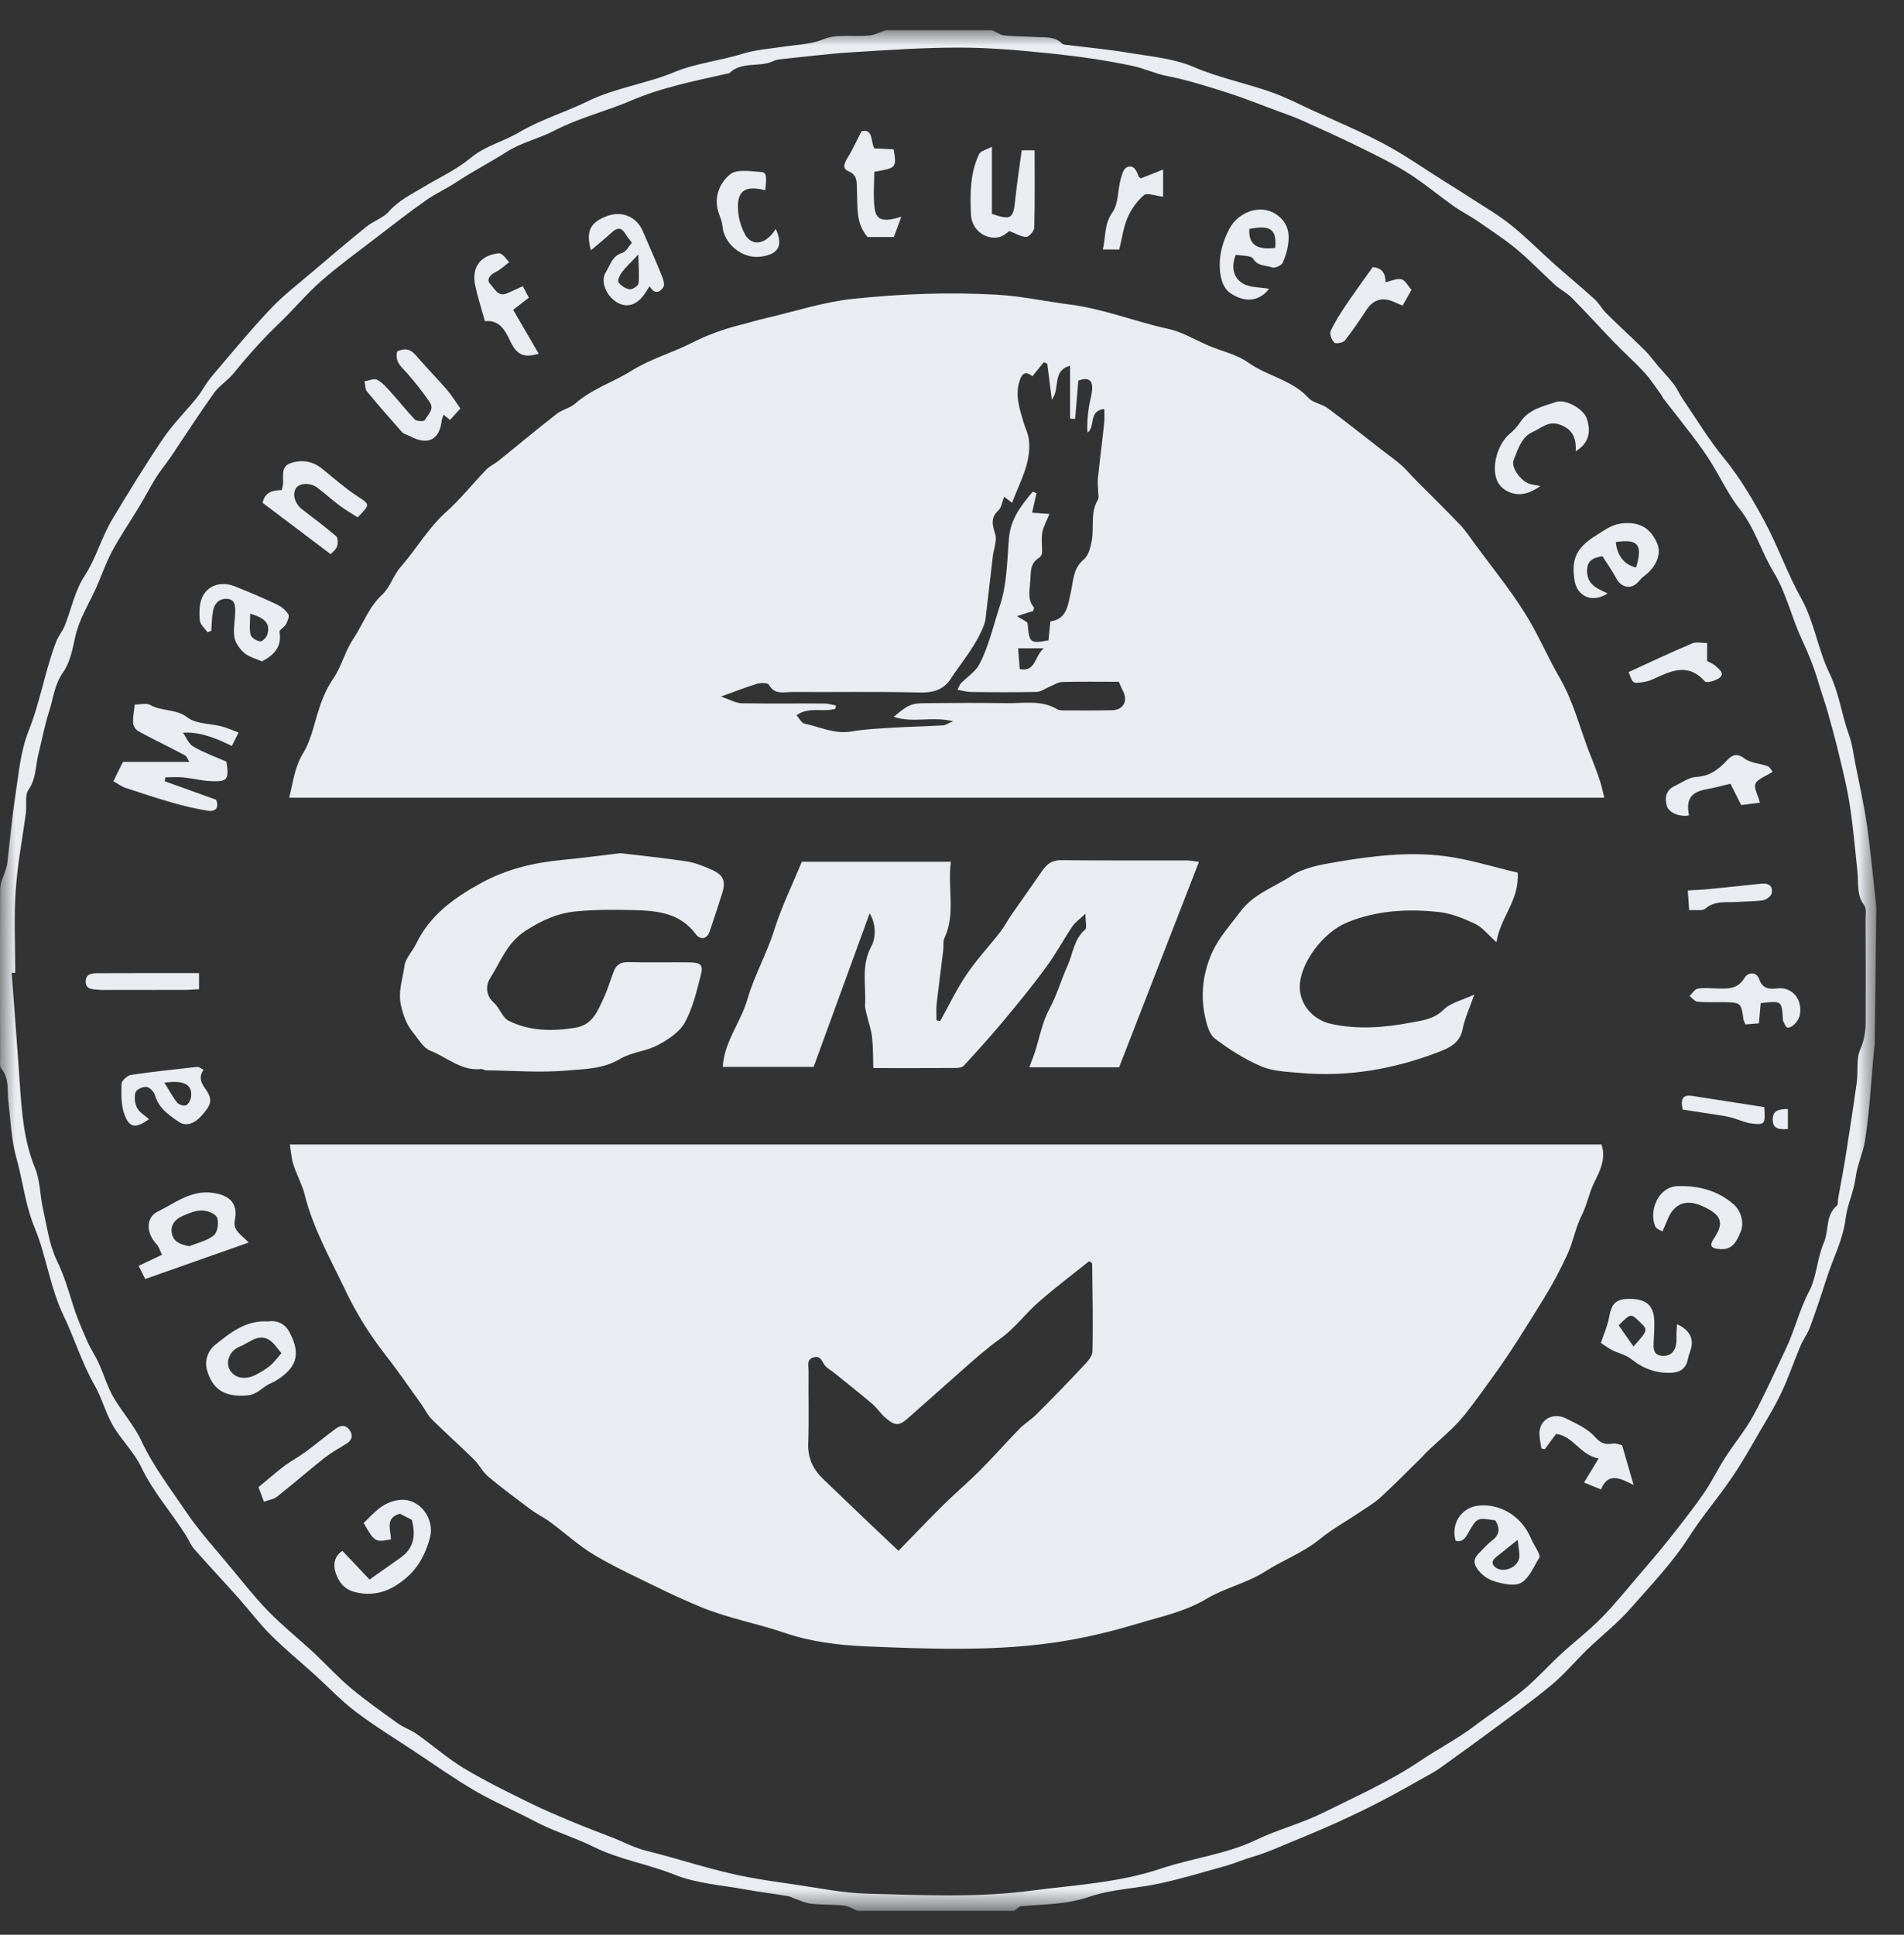 <svg width="63" height="64" viewBox="0 0 63 64" fill="none" xmlns="http://www.w3.org/2000/svg">
<rect x="0" y="0" width="63" height="64" fill="#333333" stroke="none"/>
<mask id="mask0_0_1111" style="mask-type:alpha" maskUnits="userSpaceOnUse" x="0" y="1" width="63" height="63">
<path fill-rule="evenodd" clip-rule="evenodd" d="M0 1H62.084V63.209H0V1Z" fill="white"/>
</mask>
<g mask="url(#mask0_0_1111)">
<path fill-rule="evenodd" clip-rule="evenodd" d="M0.504 32.178C0.464 32.181 0.425 32.181 0.386 32.182C0.476 33.401 0.573 34.617 0.654 35.834C0.722 36.788 0.786 37.73 1.159 38.636C1.33 39.051 1.322 39.541 1.423 39.99C1.555 40.572 1.631 41.185 1.886 41.709C2.11 42.172 2.253 42.641 2.401 43.123C2.528 43.541 2.702 43.946 2.879 44.349C2.988 44.605 3.15 44.834 3.266 45.09C3.434 45.456 3.546 45.855 3.745 46.203C4.031 46.702 4.433 47.142 4.676 47.657C5.074 48.511 5.644 49.248 6.163 50.017C6.606 50.673 7.15 51.264 7.657 51.879C8.056 52.358 8.441 52.852 8.875 53.295C9.323 53.755 9.825 54.164 10.302 54.596C10.364 54.653 10.426 54.709 10.484 54.767C10.863 55.13 11.219 55.517 11.62 55.849C12.117 56.263 12.644 56.636 13.168 57.011C13.359 57.148 13.598 57.224 13.791 57.361C14.316 57.731 14.801 58.16 15.348 58.492C16.049 58.913 16.786 59.272 17.518 59.633C17.997 59.871 18.494 60.077 18.987 60.283C19.425 60.467 19.868 60.629 20.309 60.803C20.662 60.944 21.004 61.129 21.371 61.218C22.505 61.498 23.609 61.883 24.759 62.096C25.214 62.182 25.671 62.249 26.131 62.315C26.994 62.434 27.858 62.623 28.728 62.642C30.533 62.688 32.343 62.778 34.154 62.538C35.587 62.35 37.026 62.279 38.42 61.809C39.455 61.462 40.554 61.344 41.564 60.861C42.281 60.517 43.062 60.321 43.79 59.959C44.882 59.417 45.983 58.929 47.002 58.242C47.588 57.846 48.228 57.519 48.797 57.087C49.324 56.685 49.888 56.33 50.398 55.908C50.844 55.541 51.226 55.105 51.651 54.715C52.095 54.304 52.58 53.938 53.003 53.505C53.452 53.048 53.853 52.541 54.274 52.053C54.585 51.688 54.902 51.324 55.199 50.949C55.598 50.446 55.996 49.941 56.363 49.416C56.629 49.032 56.834 48.603 57.089 48.208C57.39 47.739 57.754 47.307 58.018 46.819C58.407 46.108 58.735 45.361 59.086 44.627C59.384 44.007 59.535 43.334 59.86 42.717C60.115 42.231 60.124 41.623 60.345 41.115C60.522 40.712 60.394 40.209 60.777 39.882C60.827 39.843 60.808 39.718 60.822 39.635C60.906 39.163 60.999 38.693 61.074 38.218C61.201 37.407 61.327 36.597 61.44 35.783C61.487 35.425 61.414 35.025 61.554 34.712C61.686 34.41 61.728 34.127 61.731 33.822C61.736 32.682 61.733 31.541 61.728 30.402C61.728 30.247 61.762 30.049 61.683 29.945C61.425 29.608 61.501 29.221 61.462 28.855C61.383 28.119 61.321 27.381 61.209 26.652C61.128 26.098 60.99 25.547 60.858 25C60.744 24.512 60.608 24.03 60.475 23.549C60.382 23.22 60.264 22.901 60.169 22.575C60.023 22.076 59.832 21.602 59.608 21.125C59.272 20.404 59.106 19.61 58.677 18.91C58.274 18.244 58.068 17.474 57.567 16.843C57.191 16.369 56.93 15.803 56.607 15.283C56.434 15.005 56.242 14.739 56.046 14.479C55.715 14.043 55.376 13.617 55.039 13.185C55.009 13.146 54.994 13.095 54.964 13.056C54.784 12.812 54.621 12.555 54.42 12.332C54.1 11.986 53.743 11.668 53.415 11.329C52.944 10.841 52.49 10.339 52.016 9.86C51.854 9.694 51.635 9.585 51.461 9.431C51.026 9.035 50.616 8.603 50.165 8.23C49.747 7.886 49.287 7.588 48.842 7.282C48.606 7.12 48.348 6.993 48.115 6.831C47.591 6.458 47.097 6.043 46.556 5.703C46.031 5.375 45.471 5.106 44.918 4.834C44.304 4.532 43.678 4.251 43.056 3.973C42.809 3.861 42.551 3.777 42.299 3.681C41.734 3.474 41.177 3.247 40.608 3.065C39.942 2.854 39.275 2.641 38.594 2.509C38.207 2.433 37.857 2.262 37.489 2.184C36.603 1.993 35.699 1.867 34.796 1.772C33.787 1.668 32.769 1.575 31.757 1.575C30.551 1.573 29.348 1.657 28.145 1.732C27.357 1.783 26.571 1.884 25.785 1.965C25.719 1.971 25.649 1.991 25.587 2.021C25.124 2.24 24.543 2.018 24.131 2.42C23.029 2.672 21.927 2.877 20.867 3.334C20.039 3.687 19.148 3.9 18.337 4.324C17.832 4.587 17.249 4.714 16.775 5.016C16.233 5.364 15.661 5.656 15.126 6.009C14.789 6.234 14.419 6.399 14.091 6.629C13.541 7.016 13.009 7.431 12.476 7.841C11.856 8.317 11.219 8.78 10.63 9.293C10.14 9.725 9.716 10.239 9.242 10.69C8.692 11.216 8.191 11.78 7.711 12.37C7.523 12.6 7.251 12.759 7.083 12.998C6.592 13.684 6.135 14.395 5.666 15.092C5.627 15.149 5.588 15.201 5.549 15.258C5.417 15.441 5.274 15.617 5.156 15.807C4.965 16.122 4.794 16.445 4.607 16.759C4.307 17.255 3.978 17.732 3.706 18.241C3.482 18.657 3.339 19.111 3.137 19.541C2.896 20.053 2.599 20.535 2.481 21.105C2.397 21.5 2.307 21.936 2.079 22.253C1.799 22.651 1.766 23.099 1.628 23.526C1.477 23.991 1.387 24.48 1.267 24.959C1.171 25.349 1.199 25.759 0.943 26.122C0.815 26.308 0.891 26.628 0.857 26.886C0.742 27.752 0.573 28.613 0.518 29.485C0.458 30.377 0.504 31.28 0.504 32.178ZM62.031 34.538C62.017 34.667 62.006 34.797 61.991 34.928C61.904 35.867 61.858 36.816 61.706 37.748C61.641 38.151 61.45 38.538 61.397 38.968C61.338 39.419 61.125 39.85 61.069 40.303C60.984 41.004 60.656 41.614 60.446 42.267C60.27 42.818 60.087 43.364 59.888 43.906C59.81 44.118 59.667 44.303 59.577 44.514C59.361 45.025 59.185 45.554 58.949 46.056C58.728 46.523 58.455 46.965 58.194 47.414C57.905 47.91 57.622 48.419 57.294 48.892C56.848 49.548 56.326 50.154 55.9 50.819C55.342 51.694 54.627 52.434 53.951 53.206C53.522 53.697 53.001 54.102 52.526 54.557C52.122 54.95 51.758 55.388 51.326 55.746C50.661 56.297 49.957 56.798 49.265 57.312C48.727 57.712 48.183 58.099 47.638 58.492C47.557 58.55 47.47 58.605 47.38 58.654C46.845 58.952 46.312 59.261 45.768 59.544C44.831 60.035 43.869 60.467 42.888 60.864C42.411 61.057 41.945 61.279 41.446 61.422C41.154 61.507 40.871 61.63 40.579 61.715C39.85 61.919 39.127 62.138 38.389 62.3C37.607 62.471 36.776 62.49 36.027 62.749C35.287 63.002 34.553 62.99 33.807 63.053C33.72 63.057 33.641 63.154 33.557 63.209H28.374C28.226 63.148 28.083 63.053 27.931 63.035C27.569 62.995 27.205 63.016 26.846 62.974C26.65 62.953 26.465 62.861 26.274 62.797C26.212 62.775 26.15 62.733 26.086 62.724C25.611 62.645 25.135 62.587 24.664 62.502C23.873 62.356 23.043 62.306 22.314 62.011C21.431 61.656 20.477 61.51 19.642 61.092C18.99 60.77 18.298 60.571 17.661 60.23C17.014 59.889 16.338 59.599 15.706 59.233C15.02 58.831 14.369 58.368 13.704 57.928C13.057 57.499 12.389 57.093 11.772 56.624C11.286 56.257 10.866 55.807 10.414 55.398C9.927 54.959 9.419 54.541 8.956 54.081C8.574 53.699 8.252 53.267 7.893 52.864C7.408 52.319 6.909 51.789 6.427 51.242C6.317 51.118 6.255 50.959 6.168 50.816C5.689 50.044 5.071 49.368 4.674 48.532C4.439 48.036 4.015 47.636 3.737 47.157C3.493 46.733 3.369 46.242 3.128 45.819C2.707 45.087 2.469 44.279 2.108 43.531C1.653 42.587 1.535 41.55 1.146 40.611C0.834 39.858 0.759 39.074 0.545 38.313C0.371 37.711 0.352 37.059 0.276 36.431C0.232 36.062 0.316 35.672 0.041 35.346C-0.016 35.282 0.004 35.148 0.004 35.044C0.001 33.161 -0.004 31.277 0.007 29.395C0.007 29.204 0.11 29.011 0.17 28.82C0.192 28.739 0.229 28.657 0.239 28.573C0.326 27.841 0.389 27.105 0.5 26.375C0.615 25.631 0.674 24.855 0.949 24.171C1.333 23.206 1.49 22.183 1.86 21.223C1.931 21.038 2.068 20.881 2.142 20.698C2.36 20.151 2.478 19.541 2.794 19.058C3.185 18.457 3.358 17.773 3.718 17.174C4.256 16.279 4.803 15.384 5.389 14.518C5.717 14.033 6.144 13.611 6.514 13.155C6.69 12.931 6.821 12.672 7.004 12.454C7.647 11.697 8.28 10.928 8.962 10.207C9.382 9.761 9.879 9.386 10.347 8.985C10.936 8.483 11.525 7.981 12.128 7.496C12.36 7.308 12.681 7.21 12.871 6.993C13.193 6.626 13.611 6.43 14.01 6.189C14.537 5.872 15.108 5.611 15.577 5.221C16.06 4.82 16.649 4.688 17.159 4.386C17.886 3.956 18.693 3.718 19.44 3.353C20.364 2.902 21.38 2.773 22.306 2.388C23.04 2.086 23.815 2.013 24.555 1.783C24.989 1.645 25.46 1.615 25.917 1.545C26.369 1.474 26.81 1.477 27.264 1.292C27.701 1.116 28.251 1.225 28.75 1.177C28.941 1.16 29.12 1.062 29.309 1H32.831C32.963 1.059 33.092 1.155 33.226 1.172C33.568 1.208 33.916 1.202 34.261 1.225C34.564 1.244 34.886 1.191 35.139 1.441C35.178 1.483 35.268 1.48 35.335 1.489C36.017 1.575 36.701 1.637 37.377 1.752C38.083 1.87 38.826 1.931 39.472 2.206C40.35 2.585 41.28 2.759 42.164 3.084C42.57 3.233 42.955 3.432 43.348 3.614C44.166 3.99 45.002 4.338 45.796 4.761C46.485 5.126 47.125 5.58 47.787 5.995C48.087 6.18 48.385 6.366 48.679 6.559C49.124 6.848 49.585 7.114 49.997 7.445C50.499 7.846 50.95 8.309 51.433 8.738C51.873 9.131 52.33 9.504 52.768 9.902C52.913 10.033 53.006 10.223 53.147 10.361C53.567 10.777 54.004 11.175 54.425 11.589C54.591 11.755 54.728 11.947 54.879 12.126C55.051 12.325 55.233 12.512 55.39 12.72C55.499 12.866 55.569 13.037 55.673 13.188C56.122 13.845 56.534 14.534 57.036 15.146C57.577 15.805 58.001 16.532 58.397 17.268C58.837 18.09 59.145 18.98 59.597 19.79C60.039 20.584 60.15 21.489 60.539 22.282C60.856 22.933 60.935 23.636 61.176 24.299C61.285 24.599 61.324 24.927 61.386 25.244C61.521 25.927 61.675 26.605 61.773 27.29C61.9 28.172 61.978 29.061 62.084 30.012L62.031 34.538Z" fill="#E9ECF0"/>
</g>
<path fill-rule="evenodd" clip-rule="evenodd" d="M33.74 22.133C34.278 22.237 34.222 21.707 34.537 21.446H33.687C33.707 21.687 33.72 21.878 33.74 22.133ZM31.681 22.817C31.746 22.691 31.761 22.637 31.794 22.604C31.999 22.394 32.273 22.222 32.405 21.976C32.725 21.364 32.871 20.677 33.087 20.029C33.322 19.325 33.322 18.543 33.386 17.791C33.443 17.152 33.8 16.709 34.172 16.263C34.215 16.28 34.254 16.297 34.296 16.314C34.248 16.524 34.2 16.734 34.15 16.961C34.329 16.975 34.495 16.987 34.724 17.001C34.629 17.239 34.52 17.424 34.486 17.623C34.45 17.842 34.489 18.072 34.477 18.296C34.475 18.352 34.422 18.428 34.369 18.459C34.074 18.644 34.113 18.93 34.091 19.222C34.071 19.53 33.984 19.83 34.215 20.099C34.225 20.113 34.197 20.161 34.183 20.215C34.13 20.231 34.065 20.248 34.001 20.268C33.927 20.29 33.855 20.316 33.65 20.383C33.827 20.501 33.993 20.557 34.001 20.627C34.057 21.269 34.08 21.294 34.691 21.182C34.711 20.991 34.73 20.789 34.756 20.554C35.308 20.484 35.336 20.007 35.431 19.595C35.518 19.208 35.502 18.804 35.863 18.504C36.02 18.375 36.085 18.097 36.127 17.876C36.205 17.43 36.071 16.953 36.329 16.529C36.368 16.468 36.34 16.361 36.337 16.277C36.335 16.131 36.312 15.986 36.326 15.842C36.39 15.222 36.471 14.603 36.536 13.983C36.553 13.834 36.539 13.686 36.539 13.529C35.998 13.591 36.261 14.104 35.984 14.311C35.962 14.019 35.989 13.739 36.031 13.464C36.059 13.262 36.127 13.066 36.138 12.867C36.155 12.55 35.984 12.48 35.68 12.589C35.644 13.007 35.608 13.43 35.574 13.857L35.406 13.848V12.095C34.792 12.28 35.097 12.839 34.803 13.22C34.747 12.763 34.699 12.399 34.652 12.034C34.615 12.014 34.576 11.997 34.54 11.981C34.416 12.129 34.296 12.28 34.161 12.446C33.953 12.286 33.824 12.314 33.734 12.603C33.583 13.08 33.734 13.509 33.861 13.949C33.92 14.154 34.026 14.353 34.046 14.564C34.125 15.318 33.74 15.952 33.488 16.631C33.384 16.555 33.311 16.499 33.224 16.434C33.154 16.613 33.135 16.793 33.036 16.883C32.759 17.133 32.845 17.393 32.932 17.676C32.961 17.769 32.949 17.876 32.935 17.974C32.916 18.109 32.871 18.24 32.854 18.372C32.77 19.07 32.694 19.769 32.61 20.467C32.601 20.551 32.574 20.635 32.543 20.714C32.296 21.339 31.867 21.849 31.494 22.396C31.482 22.41 31.477 22.427 31.469 22.441C31.217 22.825 30.874 22.921 30.414 22.907C29.017 22.873 27.618 22.899 26.219 22.89C25.947 22.887 25.633 22.999 25.441 22.649C25.405 22.584 25.176 22.582 25.054 22.618C24.693 22.724 24.343 22.867 23.857 23.041C24.146 23.139 24.34 23.258 24.536 23.263C25.445 23.28 26.359 23.266 27.27 23.271C27.399 23.271 27.528 23.314 27.66 23.336C27.654 23.372 27.648 23.409 27.643 23.445C27.239 23.571 26.768 23.361 26.356 23.661C26.457 23.774 26.524 23.916 26.614 23.936C27.128 24.043 27.61 24.292 28.168 24.197C28.636 24.115 29.118 24.099 29.595 24.068C30.128 24.037 30.664 24.026 31.2 23.995C31.278 23.992 31.353 23.936 31.539 23.858C30.832 23.686 30.207 23.927 29.57 23.712C30.061 23.305 30.144 23.263 30.641 23.26C31.522 23.252 32.402 23.246 33.283 23.26C33.858 23.271 34.455 23.139 34.997 23.47C35.05 23.501 35.132 23.499 35.198 23.499C35.734 23.499 36.27 23.507 36.805 23.493C37.178 23.482 37.333 23.179 37.15 22.842C37.103 22.756 37.069 22.66 37.021 22.553C36.393 22.553 35.771 22.542 35.153 22.559C35.013 22.562 34.876 22.654 34.739 22.711C34.593 22.769 34.453 22.882 34.306 22.887C33.581 22.904 32.857 22.899 32.131 22.89C32.002 22.89 31.873 22.851 31.681 22.817ZM9.568 26.387C9.703 25.854 9.748 25.372 10.028 24.918C10.261 24.539 10.368 24.073 10.497 23.636C10.623 23.218 10.768 22.825 11.024 22.452C11.299 22.057 11.411 21.55 11.68 21.149C12.009 20.66 12.193 20.091 12.644 19.671C12.906 19.429 13.015 19.031 13.254 18.759C13.778 18.162 14.171 17.461 14.773 16.925C15.247 16.501 15.646 15.994 16.089 15.534C16.201 15.416 16.364 15.349 16.493 15.245C17.135 14.726 17.768 14.199 18.42 13.691C18.601 13.548 18.86 13.501 19.034 13.349C19.583 12.864 20.279 12.648 20.882 12.272C21.515 11.874 22.222 11.68 22.873 11.35C23.386 11.089 23.911 10.895 24.466 10.755C24.763 10.682 25.054 10.59 25.352 10.522C26.308 10.3 27.234 9.992 28.223 9.885C29.808 9.72 31.39 9.658 32.974 9.748C33.791 9.793 34.601 9.972 35.415 10.076C36.531 10.219 37.574 10.646 38.665 10.881C39.131 10.985 39.556 11.251 40.003 11.439C40.437 11.622 40.926 11.725 41.299 11.992C41.935 12.446 42.757 12.564 43.303 13.17C43.449 13.329 43.735 13.358 43.921 13.495C44.543 13.955 45.146 14.437 45.758 14.911C45.957 15.066 46.167 15.209 46.354 15.377C46.529 15.528 46.678 15.711 46.84 15.873C47.331 16.37 47.83 16.855 48.312 17.36C48.495 17.55 48.64 17.778 48.801 17.993C49.437 18.863 50.127 19.687 50.665 20.633C50.996 21.216 51.262 21.827 51.596 22.402C52.045 23.168 52.256 24.017 52.566 24.834C52.696 25.17 52.839 25.509 52.948 25.857C52.999 26.014 53.032 26.177 53.083 26.387H9.568Z" fill="#E9ECF0"/>
<path fill-rule="evenodd" clip-rule="evenodd" d="M36.078 41.736C36.061 41.733 36.036 41.722 36.027 41.728C35.473 42.171 34.903 42.6 34.37 43.068C33.927 43.455 33.571 43.946 33.097 44.282C32.623 44.622 32.194 45.006 31.762 45.39C31.198 45.892 30.629 46.392 30.062 46.896C29.76 47.169 29.625 47.179 29.306 46.907C29.145 46.77 29.028 46.582 28.868 46.445C28.453 46.091 28.023 45.755 27.603 45.413C27.485 45.318 27.334 45.244 27.261 45.121C27.177 44.981 27.129 44.846 26.93 44.897C26.681 44.961 26.753 45.166 26.753 45.323C26.745 46.133 26.77 46.947 26.742 47.755C26.725 48.24 26.908 48.61 27.241 48.929C27.645 49.317 28.049 49.706 28.456 50.093C28.882 50.5 29.31 50.904 29.729 51.299C30.256 50.761 30.733 50.256 31.229 49.768C31.622 49.378 32.049 49.019 32.44 48.627C32.878 48.186 33.288 47.718 33.72 47.275C33.896 47.092 34.12 46.961 34.298 46.781C34.819 46.262 35.332 45.736 35.834 45.197C35.969 45.057 36.145 44.872 36.148 44.703C36.171 43.741 36.148 42.777 36.138 41.812C36.138 41.787 36.098 41.761 36.078 41.736ZM9.59 37.858H52.989C53.16 38.332 52.913 38.783 52.745 39.125C52.574 39.476 52.513 39.854 52.339 40.196C52.134 40.6 52.056 41.069 51.867 41.484C51.632 41.994 51.365 42.496 51.068 42.976C50.532 43.845 49.994 44.72 49.393 45.548C49.097 45.96 48.797 46.378 48.482 46.776C48.112 47.244 47.627 47.626 47.195 48.044C47.144 48.091 47.105 48.144 47.057 48.192C46.6 48.641 46.152 49.098 45.681 49.53C45.474 49.72 45.224 49.866 44.988 50.026C44.551 50.32 44.079 50.579 43.673 50.912C43.12 51.361 42.456 51.602 41.875 51.975C41.25 52.374 40.535 52.522 39.929 52.884C39.211 53.313 38.423 53.473 37.66 53.703C36.724 53.986 35.772 54.211 34.788 54.348C32.735 54.628 30.691 54.544 28.643 54.46C27.743 54.421 26.812 54.306 25.965 54.014C25.037 53.697 24.066 53.526 23.163 53.148C22.731 52.968 22.306 52.778 21.885 52.572C21.141 52.208 20.382 51.863 19.669 51.44C19.147 51.131 18.69 50.705 18.197 50.343C17.998 50.194 17.767 50.085 17.568 49.939C17.092 49.583 16.615 49.23 16.158 48.848C15.973 48.691 15.857 48.453 15.683 48.279C15.226 47.83 14.747 47.404 14.293 46.955C14.152 46.818 14.068 46.63 13.954 46.47C13.556 45.918 13.174 45.354 12.754 44.821C12.231 44.151 11.789 43.441 11.424 42.675C10.931 41.635 10.358 40.637 10.075 39.495C9.997 39.187 9.814 38.856 9.708 38.525C9.643 38.323 9.632 38.107 9.59 37.858Z" fill="#E9ECF0"/>
<path fill-rule="evenodd" clip-rule="evenodd" d="M39.671 28.511C38.782 30.794 37.909 33.036 37.029 35.306H34.057C34.126 35.117 34.189 34.974 34.235 34.828C34.393 34.346 34.48 33.825 34.718 33.385C34.968 32.925 35.106 32.428 35.318 31.957C35.503 31.553 35.528 31.073 35.904 30.752C35.972 30.695 35.915 30.495 35.915 30.224C35.708 30.421 35.566 30.518 35.476 30.654C35.181 31.093 34.932 31.564 34.617 31.988C34.18 32.589 33.708 33.163 33.234 33.733C32.803 34.252 32.349 34.754 31.894 35.249C31.838 35.312 31.709 35.328 31.613 35.328C30.733 35.334 29.853 35.331 28.897 35.331C28.885 34.974 28.891 34.636 28.854 34.303C28.829 34.069 28.744 33.844 28.692 33.617C28.66 33.486 28.615 33.349 28.624 33.217C28.658 32.577 28.489 31.934 28.831 31.302C28.983 31.02 28.997 30.578 28.775 30.212C28.155 31.913 27.547 33.578 26.922 35.291H23.915C23.963 34.456 24.516 33.809 24.734 33.045C24.958 32.266 25.374 31.546 25.62 30.758C25.861 29.991 26.221 29.259 26.532 28.506H31.462C31.348 29.375 31.628 30.212 31.252 31.026C31.195 31.143 31.227 31.299 31.21 31.436C31.137 32.031 31.059 32.624 30.991 33.218C30.972 33.395 30.988 33.575 30.988 33.752C31.027 33.761 31.069 33.769 31.108 33.778C31.398 33.261 31.653 32.719 31.984 32.233C32.315 31.741 32.725 31.306 33.089 30.838C33.232 30.657 33.338 30.445 33.47 30.256C33.81 29.767 34.154 29.288 34.491 28.797C34.646 28.573 34.817 28.451 35.113 28.454C36.496 28.468 37.876 28.46 39.259 28.462C39.391 28.462 39.52 28.491 39.671 28.511Z" fill="#E9ECF0"/>
<path fill-rule="evenodd" clip-rule="evenodd" d="M20.525 28.222C21.249 28.309 21.983 28.382 22.71 28.492C22.99 28.534 23.265 28.645 23.529 28.761C23.941 28.94 24.025 29.139 23.893 29.557C23.761 29.978 23.622 30.395 23.481 30.811C23.4 31.055 23.184 31.119 23.018 30.895C22.505 30.21 21.77 30.126 21.016 30.107C20.363 30.09 19.704 30.084 19.053 30.149C18.45 30.208 17.922 30.443 17.387 30.791C16.761 31.198 16.565 31.82 16.214 32.364C16.083 32.569 16.052 32.911 16.333 33.161C16.529 33.332 16.619 33.66 16.832 33.766C17.524 34.112 18.276 34.12 19.036 33.996C19.608 33.904 19.774 33.447 19.973 33.018C20.107 32.729 20.197 32.42 20.312 32.123C20.396 31.907 20.547 31.82 20.792 31.826C21.464 31.843 22.138 31.826 22.811 31.834C23.189 31.84 23.276 31.915 23.189 32.255C23.049 32.793 22.921 33.357 22.654 33.834C22.474 34.154 22.093 34.398 21.754 34.577C21.367 34.779 20.884 34.807 20.514 35.029C19.953 35.365 19.334 35.362 18.745 35.413C17.861 35.489 16.963 35.415 16.075 35.404C16.024 35.402 15.973 35.357 15.926 35.362C15.267 35.438 14.793 34.972 14.238 34.757C14.004 34.664 13.845 34.372 13.669 34.159C13.458 33.898 13.348 33.61 13.27 33.267C13.161 32.796 13.329 32.384 13.382 31.955C13.416 31.697 13.649 31.47 13.769 31.22C14.223 30.278 15.014 29.706 15.903 29.218C16.755 28.749 17.662 28.534 18.616 28.444C19.247 28.385 19.875 28.298 20.525 28.222Z" fill="#E9ECF0"/>
<path fill-rule="evenodd" clip-rule="evenodd" d="M50.217 28.866C50.279 29.797 49.634 30.346 49.517 31.168C49.225 30.91 49.048 30.674 48.812 30.561C48.434 30.383 48.024 30.215 47.612 30.169C46.579 30.058 45.556 30.11 44.571 30.515C43.789 30.834 43.015 31.852 43.007 32.635C43.001 33.245 43.461 33.745 44.05 33.871C44.928 34.062 45.8 33.992 46.655 33.831C47.023 33.764 47.435 33.725 47.761 33.404C47.999 33.167 48.386 33.084 48.781 32.901C48.624 33.352 48.465 33.691 48.395 34.045C48.313 34.467 48.004 34.639 47.688 34.766C46.176 35.358 44.609 35.641 42.982 35.489C42.558 35.45 42.104 35.437 41.723 35.27C41.181 35.038 40.668 34.712 40.196 34.353C40.012 34.214 39.93 33.891 39.874 33.636C39.711 32.898 39.81 32.156 40.118 31.485C40.343 30.997 40.724 30.581 41.049 30.145C41.482 29.567 42.174 29.34 42.746 28.963C43.153 28.695 43.699 28.605 44.198 28.517C45.388 28.316 46.594 28.165 47.797 28.319C48.599 28.419 49.384 28.672 50.217 28.866Z" fill="#E9ECF0"/>
<path fill-rule="evenodd" clip-rule="evenodd" d="M6.262 25.203C6.214 25.127 6.186 25.02 6.121 24.987C5.612 24.715 5.089 24.465 4.581 24.19C4.495 24.145 4.41 24.016 4.406 23.921C4.391 23.736 4.433 23.548 4.458 23.307C4.644 23.307 4.843 23.245 4.966 23.318C5.353 23.537 5.819 23.439 6.208 23.736C6.491 23.952 6.954 23.93 7.333 24.028C7.518 24.076 7.695 24.16 7.894 24.232C7.793 24.434 7.726 24.566 7.672 24.676C7.125 24.406 6.593 24.199 6.054 24.238C6.163 24.39 6.242 24.608 6.394 24.695C6.741 24.897 7.125 25.035 7.493 25.194C7.582 25.789 7.535 25.862 6.98 25.839C6.674 25.826 6.371 25.747 6.063 25.716C5.866 25.699 5.667 25.713 5.471 25.713C5.465 25.755 5.456 25.8 5.451 25.842C6.009 26.044 6.568 26.244 7.154 26.456C7.249 26.712 7.148 26.857 6.881 26.818C6.494 26.759 6.108 26.667 5.732 26.56C5.199 26.409 4.674 26.235 4.15 26.061C4.01 26.014 3.884 25.915 3.752 25.842C3.864 25.615 3.967 25.402 4.069 25.203H6.262Z" fill="#E9ECF0"/>
<path fill-rule="evenodd" clip-rule="evenodd" d="M6.263 41.223C6.541 41.111 6.855 41.044 7.076 40.864C7.2 40.766 7.247 40.443 7.183 40.278C7.135 40.149 6.864 40.045 6.687 40.042C6.476 40.037 6.255 40.129 6.056 40.216C5.803 40.323 5.626 40.519 5.688 40.808C5.747 41.083 5.969 41.17 6.263 41.223ZM8.229 41.102C7.069 41.512 5.977 41.896 4.805 42.308C4.743 42.185 4.676 42.05 4.586 41.874C4.774 41.787 5.037 41.66 5.361 41.506C5.307 41.4 5.268 41.254 5.178 41.156C4.841 40.8 4.811 40.278 5.217 40.079C5.792 39.798 6.323 39.355 7.048 39.459C7.598 39.537 7.881 39.809 7.772 40.354C7.701 40.71 7.963 40.819 8.229 41.102Z" fill="#E9ECF0"/>
<path fill-rule="evenodd" clip-rule="evenodd" d="M13.627 50.275C13.492 50.205 13.357 50.138 13.231 50.073C12.727 50.213 12.932 50.614 12.937 50.92C12.409 51.021 12.393 51.007 12.033 50.379C12.388 50.031 12.701 49.647 13.276 49.613C13.915 49.58 14.378 50.258 14.232 50.841C14.114 51.31 13.898 51.756 13.567 52.078C13.068 52.564 12.457 52.861 11.714 52.656C11.381 52.564 11.206 52.325 11.108 52.033C11.007 51.736 11.077 51.467 11.33 51.301C11.63 51.616 11.919 51.921 12.228 52.25C12.601 51.986 12.929 51.753 13.254 51.526C13.686 51.223 13.767 50.805 13.627 50.275Z" fill="#E9ECF0"/>
<path fill-rule="evenodd" clip-rule="evenodd" d="M32.82 4.855V7.076C33.457 7.289 33.527 7.239 33.591 6.619C33.647 6.075 33.731 5.533 33.807 4.973H34.233C34.233 5.848 34.245 6.689 34.222 7.53C34.219 7.64 34.053 7.833 33.962 7.836C33.796 7.841 33.628 7.73 33.397 7.643C33.347 7.673 33.21 7.813 33.052 7.847C32.588 7.942 32.147 7.586 32.128 7.098C32.099 6.414 32.093 5.724 32.402 5.09C32.45 4.989 32.633 4.956 32.82 4.855Z" fill="#E9ECF0"/>
<path fill-rule="evenodd" clip-rule="evenodd" d="M8.689 16.632C8.773 16.254 9.048 16.22 9.323 16.212C9.339 16.138 9.356 16.091 9.362 16.04C9.396 15.782 9.267 15.443 9.612 15.322C9.982 15.194 10.349 15.25 10.671 15.513C11.043 15.819 11.404 16.136 11.802 16.399C12.248 16.694 12.264 16.672 11.835 17.114C11.636 16.986 11.42 16.862 11.224 16.714C10.972 16.526 10.745 16.312 10.493 16.127C10.262 15.956 9.909 15.979 9.796 16.144C9.665 16.338 9.754 16.66 9.985 16.84C10.366 17.134 10.755 17.423 11.121 17.737C11.185 17.79 11.185 17.97 11.154 18.073C11.124 18.174 11.011 18.25 10.941 18.332C10.195 17.768 9.449 17.204 8.689 16.632Z" fill="#E9ECF0"/>
<path fill-rule="evenodd" clip-rule="evenodd" d="M9.312 44.761C9.18 44.605 9.104 44.489 9.006 44.4C8.602 44.035 8.266 44.416 7.938 44.542C7.587 44.681 7.469 45.053 7.59 45.288C7.745 45.59 8.101 45.667 8.476 45.471C8.639 45.386 8.801 45.288 8.942 45.172C9.068 45.068 9.166 44.928 9.312 44.761ZM8.866 43.712C9.161 43.666 9.427 43.782 9.573 44.057C9.794 44.475 9.929 44.928 9.553 45.334C9.388 45.511 9.174 45.664 8.956 45.761C8.684 45.873 8.524 46.136 8.17 46.16C7.472 46.215 7.049 45.998 6.852 45.334C6.754 44.998 6.894 44.669 7.113 44.492C7.613 44.092 8.128 43.666 8.866 43.712Z" fill="#E9ECF0"/>
<path fill-rule="evenodd" clip-rule="evenodd" d="M53.465 17.931C53.504 18.385 53.756 18.691 54.135 18.772C54.362 18.026 54.208 17.819 53.465 17.931ZM53.022 18.399C52.657 18.455 52.523 18.581 52.514 18.859C52.497 19.336 52.848 19.471 53.193 19.628C52.702 19.956 52.186 19.745 52.099 19.199C51.979 18.458 52.186 18.091 52.851 17.687C53.106 17.53 53.321 17.356 53.645 17.317C54.211 17.247 54.601 17.437 54.833 17.976C54.985 18.324 54.803 18.764 54.393 19.061C54.318 19.115 54.261 19.193 54.196 19.26C53.964 19.507 53.647 19.44 53.485 19.139C53.344 18.876 53.17 18.632 53.022 18.399Z" fill="#E9ECF0"/>
<path fill-rule="evenodd" clip-rule="evenodd" d="M13.144 11.622C13.421 11.498 13.595 11.56 13.766 11.76C14.094 12.144 14.451 12.505 14.785 12.89C14.947 13.078 15.079 13.293 15.233 13.512C15.11 13.647 15.003 13.765 14.891 13.891C14.83 13.84 14.765 13.79 14.675 13.717C14.653 13.79 14.624 13.849 14.616 13.908C14.546 14.55 14.157 14.747 13.57 14.43C13.481 14.385 13.369 14.362 13.303 14.295C12.912 13.854 12.521 13.409 12.145 12.952C12.079 12.873 12.089 12.73 12.061 12.615C12.202 12.592 12.373 12.511 12.476 12.561C12.65 12.651 12.79 12.817 12.925 12.965C13.197 13.266 13.45 13.588 13.73 13.88C13.789 13.938 14.022 13.944 14.05 13.902C14.154 13.723 14.38 13.54 14.22 13.305C13.994 12.974 13.744 12.657 13.481 12.357C13.295 12.144 13.048 11.976 13.144 11.622Z" fill="#E9ECF0"/>
<path fill-rule="evenodd" clip-rule="evenodd" d="M41.339 7.572C41.305 8.083 41.58 8.276 42.194 8.2C42.25 7.592 42.048 7.435 41.339 7.572ZM40.89 8.427C40.71 8.879 40.846 9.207 41.114 9.373C41.353 9.519 41.693 9.499 41.992 9.552C41.651 9.992 41.171 10.012 40.705 9.693C40.568 9.603 40.461 9.415 40.419 9.252C40.271 8.66 40.41 8.08 40.677 7.57C40.954 7.036 41.687 6.722 42.231 7.093C42.55 7.311 42.665 7.612 42.635 7.965C42.615 8.215 42.545 8.469 42.439 8.697C42.399 8.786 42.178 8.879 42.088 8.845C41.88 8.767 41.625 8.818 41.462 8.556C41.39 8.442 41.092 8.467 40.89 8.427Z" fill="#E9ECF0"/>
<path fill-rule="evenodd" clip-rule="evenodd" d="M50.216 50.938C49.921 51.171 49.714 51.336 49.506 51.505C49.377 51.608 49.332 51.729 49.479 51.844C49.742 52.054 50.238 51.847 50.272 51.507C50.286 51.348 50.241 51.179 50.216 50.938ZM49.476 50.293C48.881 50.201 48.872 50.195 48.589 50.694C48.486 50.874 48.402 51.025 48.163 50.966C48 50.419 48.345 49.876 48.898 49.808C49.647 49.721 50.356 50.162 50.662 50.899C50.726 51.05 50.819 51.188 50.892 51.334C50.92 51.393 50.959 51.485 50.934 51.527C50.751 51.816 50.609 52.189 50.342 52.352C50.132 52.48 49.744 52.399 49.467 52.315C49.268 52.256 49.071 52.141 48.909 51.934C48.691 51.65 48.805 51.51 48.98 51.331C49.109 51.199 49.235 51.062 49.377 50.952C49.633 50.759 49.633 50.54 49.476 50.293Z" fill="#E9ECF0"/>
<path fill-rule="evenodd" clip-rule="evenodd" d="M52.136 14.927C52.163 14.463 52.017 14.194 51.611 14.046C51.233 13.909 50.989 14.169 50.717 14.287C50.343 14.45 50.224 14.867 50.083 15.223C49.989 15.457 50.313 15.905 50.605 16.003C50.711 16.04 50.828 16.052 50.967 16.076C50.532 16.396 50.127 16.433 49.766 16.183C49.673 16.119 49.59 16.017 49.544 15.916C49.334 15.45 49.547 14.694 49.956 14.348C50.083 14.242 50.203 14.118 50.292 13.979C50.574 13.539 51.05 13.444 51.49 13.297C51.807 13.194 52.386 13.521 52.498 13.832C52.663 14.296 52.559 14.677 52.136 14.927Z" fill="#E9ECF0"/>
<path fill-rule="evenodd" clip-rule="evenodd" d="M54.049 44.541C54.537 43.994 54.537 43.994 54.251 43.722C53.959 43.441 53.959 43.441 53.559 43.84C53.712 44.059 53.866 44.28 54.049 44.541ZM55.49 43.803C55.892 43.983 56.052 44.274 55.95 44.617C55.92 44.731 55.872 44.841 55.85 44.959C55.793 45.253 55.609 45.391 55.322 45.408C54.812 45.438 54.374 45.278 53.973 44.956C53.797 44.813 53.547 44.765 53.34 44.659C53.194 44.583 53.062 44.482 52.97 44.423C53.076 44.106 53.194 43.848 53.241 43.576C53.32 43.13 53.463 42.971 53.892 42.965C54.408 42.959 54.68 43.139 54.728 43.571C54.756 43.84 54.728 44.12 54.717 44.395C54.708 44.614 54.705 44.824 54.997 44.85C55.261 44.872 55.432 44.718 55.465 44.42C55.477 44.319 55.468 44.216 55.471 44.112C55.474 44.011 55.483 43.913 55.49 43.803Z" fill="#E9ECF0"/>
<path fill-rule="evenodd" clip-rule="evenodd" d="M8.278 20.299C8.278 20.566 8.244 20.793 8.292 20.998C8.317 21.096 8.497 21.205 8.615 21.216C8.687 21.225 8.828 21.073 8.853 20.969C8.937 20.63 8.786 20.451 8.278 20.299ZM6.865 20.913C6.775 20.784 6.623 20.658 6.612 20.524C6.59 20.274 6.59 19.993 6.685 19.772C6.87 19.351 7.324 19.216 7.779 19.399C8.247 19.587 8.713 19.783 9.17 19.999C9.312 20.069 9.459 20.187 9.54 20.321C9.585 20.395 9.512 20.557 9.459 20.658C9.408 20.754 9.237 20.835 9.249 20.9C9.333 21.404 9.06 21.674 8.668 21.878C8.468 21.788 8.244 21.735 8.087 21.603C7.936 21.474 7.793 21.275 7.757 21.085C7.712 20.821 7.776 20.538 7.782 20.263C7.785 20.055 7.79 19.817 7.496 19.808C7.24 19.803 7.091 19.974 7.049 20.21C7.007 20.425 7.007 20.65 6.991 20.868C6.949 20.882 6.907 20.9 6.865 20.913Z" fill="#E9ECF0"/>
<path fill-rule="evenodd" clip-rule="evenodd" d="M21.12 8.42C20.876 8.681 20.708 8.832 20.573 9.011C20.506 9.101 20.425 9.281 20.467 9.339C20.545 9.452 20.699 9.553 20.834 9.569C20.929 9.581 21.12 9.455 21.128 9.373C21.159 9.09 21.128 8.801 21.12 8.42ZM20.909 8.03C20.817 7.907 20.741 7.819 20.683 7.721C20.542 7.494 20.401 7.545 20.233 7.696C20.02 7.893 19.794 8.075 19.552 8.279C19.378 7.64 19.53 7.351 20.096 7.144C20.584 6.964 21.066 7.172 21.271 7.649C21.481 8.136 21.697 8.625 21.896 9.115C21.947 9.236 22.003 9.418 21.95 9.5C21.844 9.659 21.661 9.766 21.496 9.466C21.4 9.612 21.352 9.696 21.294 9.772C21.039 10.105 20.722 10.187 20.413 10.002C20.059 9.788 19.855 9.306 20.046 9.003C20.191 8.771 20.259 8.456 20.599 8.361C20.719 8.324 20.801 8.15 20.909 8.03Z" fill="#E9ECF0"/>
<path fill-rule="evenodd" clip-rule="evenodd" d="M5.44 35.815C5.597 36.065 5.711 36.283 5.863 36.474C5.919 36.544 6.087 36.594 6.158 36.561C6.242 36.519 6.312 36.378 6.323 36.275C6.366 35.877 6.096 35.722 5.44 35.815ZM6.735 35.386C6.579 35.621 6.634 35.79 6.797 36.02C7.064 36.387 6.974 36.558 6.679 36.895C6.455 37.155 6.166 37.279 5.922 37.113C5.602 36.898 5.252 36.662 5.131 36.235C5.097 36.118 4.955 35.966 4.848 35.955C4.73 35.938 4.514 36.039 4.483 36.135C4.436 36.289 4.461 36.505 4.537 36.65C4.615 36.799 4.792 36.898 4.932 37.021C4.495 37.329 4.293 37.318 4.125 36.886C4.003 36.572 4.012 36.196 4.021 35.849C4.024 35.745 4.214 35.577 4.335 35.557C5.061 35.447 5.794 35.372 6.525 35.291C6.582 35.285 6.646 35.344 6.735 35.386Z" fill="#E9ECF0"/>
<path fill-rule="evenodd" clip-rule="evenodd" d="M29.571 4.94C29.667 5.554 29.667 5.554 28.929 5.683C28.929 6.082 28.886 6.491 28.94 6.889C28.993 7.29 29.223 7.357 29.824 7.169C29.728 7.428 29.658 7.624 29.577 7.84H28.705C28.303 7.374 28.384 6.83 28.354 6.309C28.34 6.062 28.401 5.795 28.068 5.661C27.866 5.577 27.933 5.405 28.037 5.234C28.203 4.968 28.329 4.682 28.503 4.345C28.901 4.242 28.8 4.679 28.931 4.909C29.134 4.92 29.339 4.929 29.571 4.94Z" fill="#E9ECF0"/>
<path fill-rule="evenodd" clip-rule="evenodd" d="M58.655 25.53C58.411 25.687 58.159 25.763 58.086 25.923C58.024 26.06 58.165 26.293 58.232 26.551C57.976 26.582 57.772 26.61 57.612 26.63C57.468 26.346 57.357 26.119 57.259 25.926C56.939 26.001 56.712 26.063 56.479 26.105C55.946 26.2 55.778 26.439 55.887 26.974C55.582 27.03 55.219 26.887 55.155 26.663C55.071 26.377 55.128 26.13 55.427 25.993C55.654 25.886 55.882 25.715 56.117 25.701C56.549 25.679 56.843 25.474 57.116 25.179C57.29 24.992 57.444 24.88 57.721 25.09C57.926 25.244 58.235 25.253 58.49 25.345C58.56 25.373 58.605 25.471 58.655 25.53Z" fill="#E9ECF0"/>
<path fill-rule="evenodd" clip-rule="evenodd" d="M17.824 11.701C17.328 11.847 17.097 11.749 16.865 11.247C16.685 10.857 16.472 10.576 16.046 10.627C15.931 10.215 15.81 9.839 15.726 9.455C15.605 8.888 15.849 8.507 16.366 8.4C16.582 8.355 16.582 8.355 16.848 8.675C16.7 8.784 16.564 8.919 16.402 8.998C16.212 9.09 16.085 9.256 16.217 9.39C16.357 9.531 16.472 9.839 16.783 9.701C16.949 9.629 17.114 9.553 17.3 9.466C17.376 9.612 17.428 9.713 17.499 9.847C17.325 9.982 17.154 10.114 16.98 10.248C17.246 10.708 17.521 11.18 17.824 11.701Z" fill="#E9ECF0"/>
<path fill-rule="evenodd" clip-rule="evenodd" d="M51.003 47.916C50.981 47.77 50.949 47.624 50.939 47.476C50.899 46.974 51.373 46.702 51.808 46.917C52.152 47.089 52.534 47.257 52.775 47.532C52.975 47.759 53.126 47.79 53.375 47.753C53.484 47.737 53.606 47.792 53.673 47.807C53.802 48.25 53.917 48.645 54.054 49.125C53.631 48.906 53.21 48.679 52.975 49.27C52.798 49.198 52.644 49.136 52.413 49.041C52.57 48.783 52.717 48.541 52.896 48.244C52.276 48.132 52.055 47.493 51.485 47.434C51.351 47.619 51.232 47.779 51.115 47.938C51.078 47.933 51.039 47.924 51.003 47.916Z" fill="#E9ECF0"/>
<path fill-rule="evenodd" clip-rule="evenodd" d="M58.259 33.182C58.238 33.412 58.219 33.614 58.199 33.852C58.045 33.863 57.9 33.874 57.754 33.886C57.723 33.81 57.693 33.765 57.687 33.718C57.616 33.176 57.597 33.16 57.05 33.151C56.758 33.148 56.464 33.162 56.172 33.137C56.079 33.128 55.992 33.014 55.905 32.949C55.992 32.865 56.071 32.724 56.172 32.705C56.371 32.666 56.584 32.691 56.792 32.697C57.151 32.705 57.493 32.739 57.726 32.343C57.844 32.15 58.124 32.139 58.208 32.388C58.326 32.73 58.568 32.722 58.822 32.694C59.282 32.643 59.65 33.036 59.554 33.569C59.534 33.675 59.464 33.787 59.389 33.869C59.33 33.936 59.209 34.009 59.142 33.99C59.074 33.97 59.038 33.838 58.993 33.754C58.985 33.74 58.996 33.72 58.993 33.703C58.954 33.103 58.954 33.103 58.259 33.182Z" fill="#E9ECF0"/>
<path fill-rule="evenodd" clip-rule="evenodd" d="M25.32 6.293C24.633 6.119 24.369 6.321 24.423 6.989C24.445 7.25 24.526 7.524 24.652 7.754C24.888 8.178 25.356 8.083 25.668 7.572C25.928 8.133 25.752 8.419 25.157 8.492C24.568 8.562 23.963 8.083 23.907 7.494C23.895 7.362 23.85 7.227 23.799 7.101C23.595 6.568 23.789 6.072 24.159 5.766C24.378 5.586 24.838 5.67 25.185 5.69C25.362 5.702 25.373 5.816 25.32 6.293Z" fill="#E9ECF0"/>
<path fill-rule="evenodd" clip-rule="evenodd" d="M55.007 40.735C54.943 40.693 54.802 40.651 54.768 40.567C54.549 40.037 54.878 39.246 55.52 39.235C56.212 39.221 56.813 39.375 57.34 39.818C57.604 40.037 57.719 40.429 57.601 40.732C57.419 41.201 57.242 41.346 56.889 41.318C56.594 41.293 56.552 41.198 56.729 40.937C57.051 40.455 56.956 40.196 56.395 39.927C56.019 39.748 55.657 39.697 55.362 40.023C55.211 40.194 55.147 40.443 55.007 40.735Z" fill="#E9ECF0"/>
<path fill-rule="evenodd" clip-rule="evenodd" d="M45.42 8.837C45.745 8.859 45.85 9.07 45.844 9.337C46.034 9.294 46.222 9.199 46.371 9.238C46.5 9.274 46.593 9.462 46.704 9.589C46.609 9.757 46.52 9.917 46.41 10.11C46.301 10.063 46.197 10.018 46.09 9.973C45.721 9.821 45.434 9.92 45.213 10.251C44.985 10.595 44.756 10.941 44.5 11.263C44.439 11.339 44.203 11.383 44.15 11.333C44.063 11.249 43.984 11.047 44.029 10.952C44.167 10.646 44.355 10.36 44.542 10.082C44.817 9.673 45.111 9.274 45.42 8.837Z" fill="#E9ECF0"/>
<path fill-rule="evenodd" clip-rule="evenodd" d="M38.485 6.506C38.221 6.478 37.955 6.368 37.851 6.455C37.624 6.652 37.427 6.921 37.31 7.198C37.17 7.524 37.125 7.888 37.035 8.253H36.491C36.594 7.818 36.53 7.417 36.808 7.025C37.01 6.741 36.982 6.304 37.077 5.942C37.117 5.794 37.175 5.578 37.285 5.533C37.509 5.437 37.61 5.639 37.672 5.833C37.683 5.861 37.722 5.878 37.748 5.9C37.971 5.813 38.199 5.72 38.485 5.609V6.506Z" fill="#E9ECF0"/>
<path fill-rule="evenodd" clip-rule="evenodd" d="M8.732 49.675C8.656 49.47 8.611 49.344 8.554 49.193C8.659 49.106 8.773 49.008 8.891 48.912C9.079 48.758 9.261 48.598 9.455 48.458C9.673 48.301 9.912 48.175 10.126 48.015C10.46 47.771 10.776 47.502 11.11 47.258C11.278 47.134 11.463 47.126 11.586 47.336C11.693 47.521 11.626 47.658 11.449 47.765C11.208 47.914 10.959 48.051 10.737 48.225C10.207 48.646 9.696 49.092 9.166 49.509C9.057 49.596 8.897 49.616 8.732 49.675Z" fill="#E9ECF0"/>
<path fill-rule="evenodd" clip-rule="evenodd" d="M53.889 22.231C54.586 21.911 55.282 21.583 55.992 21.283C56.132 21.224 56.319 21.272 56.486 21.272V21.866C56.557 21.908 56.693 21.956 56.782 22.043C56.883 22.141 57.077 22.273 56.901 22.418C56.773 22.517 56.468 22.604 56.414 22.542C55.837 21.892 55.254 22.214 54.66 22.483C54.553 22.531 54.432 22.556 54.315 22.573C54.023 22.609 54.023 22.604 53.889 22.231Z" fill="#E9ECF0"/>
<path fill-rule="evenodd" clip-rule="evenodd" d="M6.586 32.189V32.722C6.409 32.731 6.243 32.745 6.075 32.745C5.215 32.747 4.351 32.747 3.486 32.747C3.437 32.747 3.383 32.753 3.333 32.745C3.119 32.719 2.819 32.77 2.836 32.444C2.851 32.172 3.125 32.192 3.327 32.192C4.396 32.187 5.461 32.189 6.586 32.189Z" fill="#E9ECF0"/>
<path fill-rule="evenodd" clip-rule="evenodd" d="M55.892 30.111C55.877 29.879 55.864 29.696 55.846 29.455C56.11 29.438 56.329 29.433 56.547 29.41C57.125 29.354 57.706 29.29 58.287 29.231C58.519 29.208 58.676 29.312 58.621 29.553C58.598 29.649 58.444 29.763 58.334 29.78C58.065 29.822 57.785 29.811 57.509 29.834C57.14 29.864 56.755 29.775 56.424 30.058C56.329 30.139 56.124 30.091 55.892 30.111Z" fill="#E9ECF0"/>
<path fill-rule="evenodd" clip-rule="evenodd" d="M55.679 36.704C55.59 36.326 55.708 36.21 55.977 36.249C56.785 36.373 57.59 36.499 58.377 36.622C58.413 37.175 58.404 37.209 57.992 37.169C57.752 37.144 57.52 37.029 57.279 36.965C57.15 36.931 57.014 36.909 56.88 36.889C56.48 36.825 56.078 36.766 55.679 36.704Z" fill="#E9ECF0"/>
<path fill-rule="evenodd" clip-rule="evenodd" d="M59.158 36.682V37.347C58.866 37.369 58.653 37.344 58.656 37.027C58.656 36.718 58.88 36.693 59.158 36.682Z" fill="#E9ECF0"/>
</svg>
